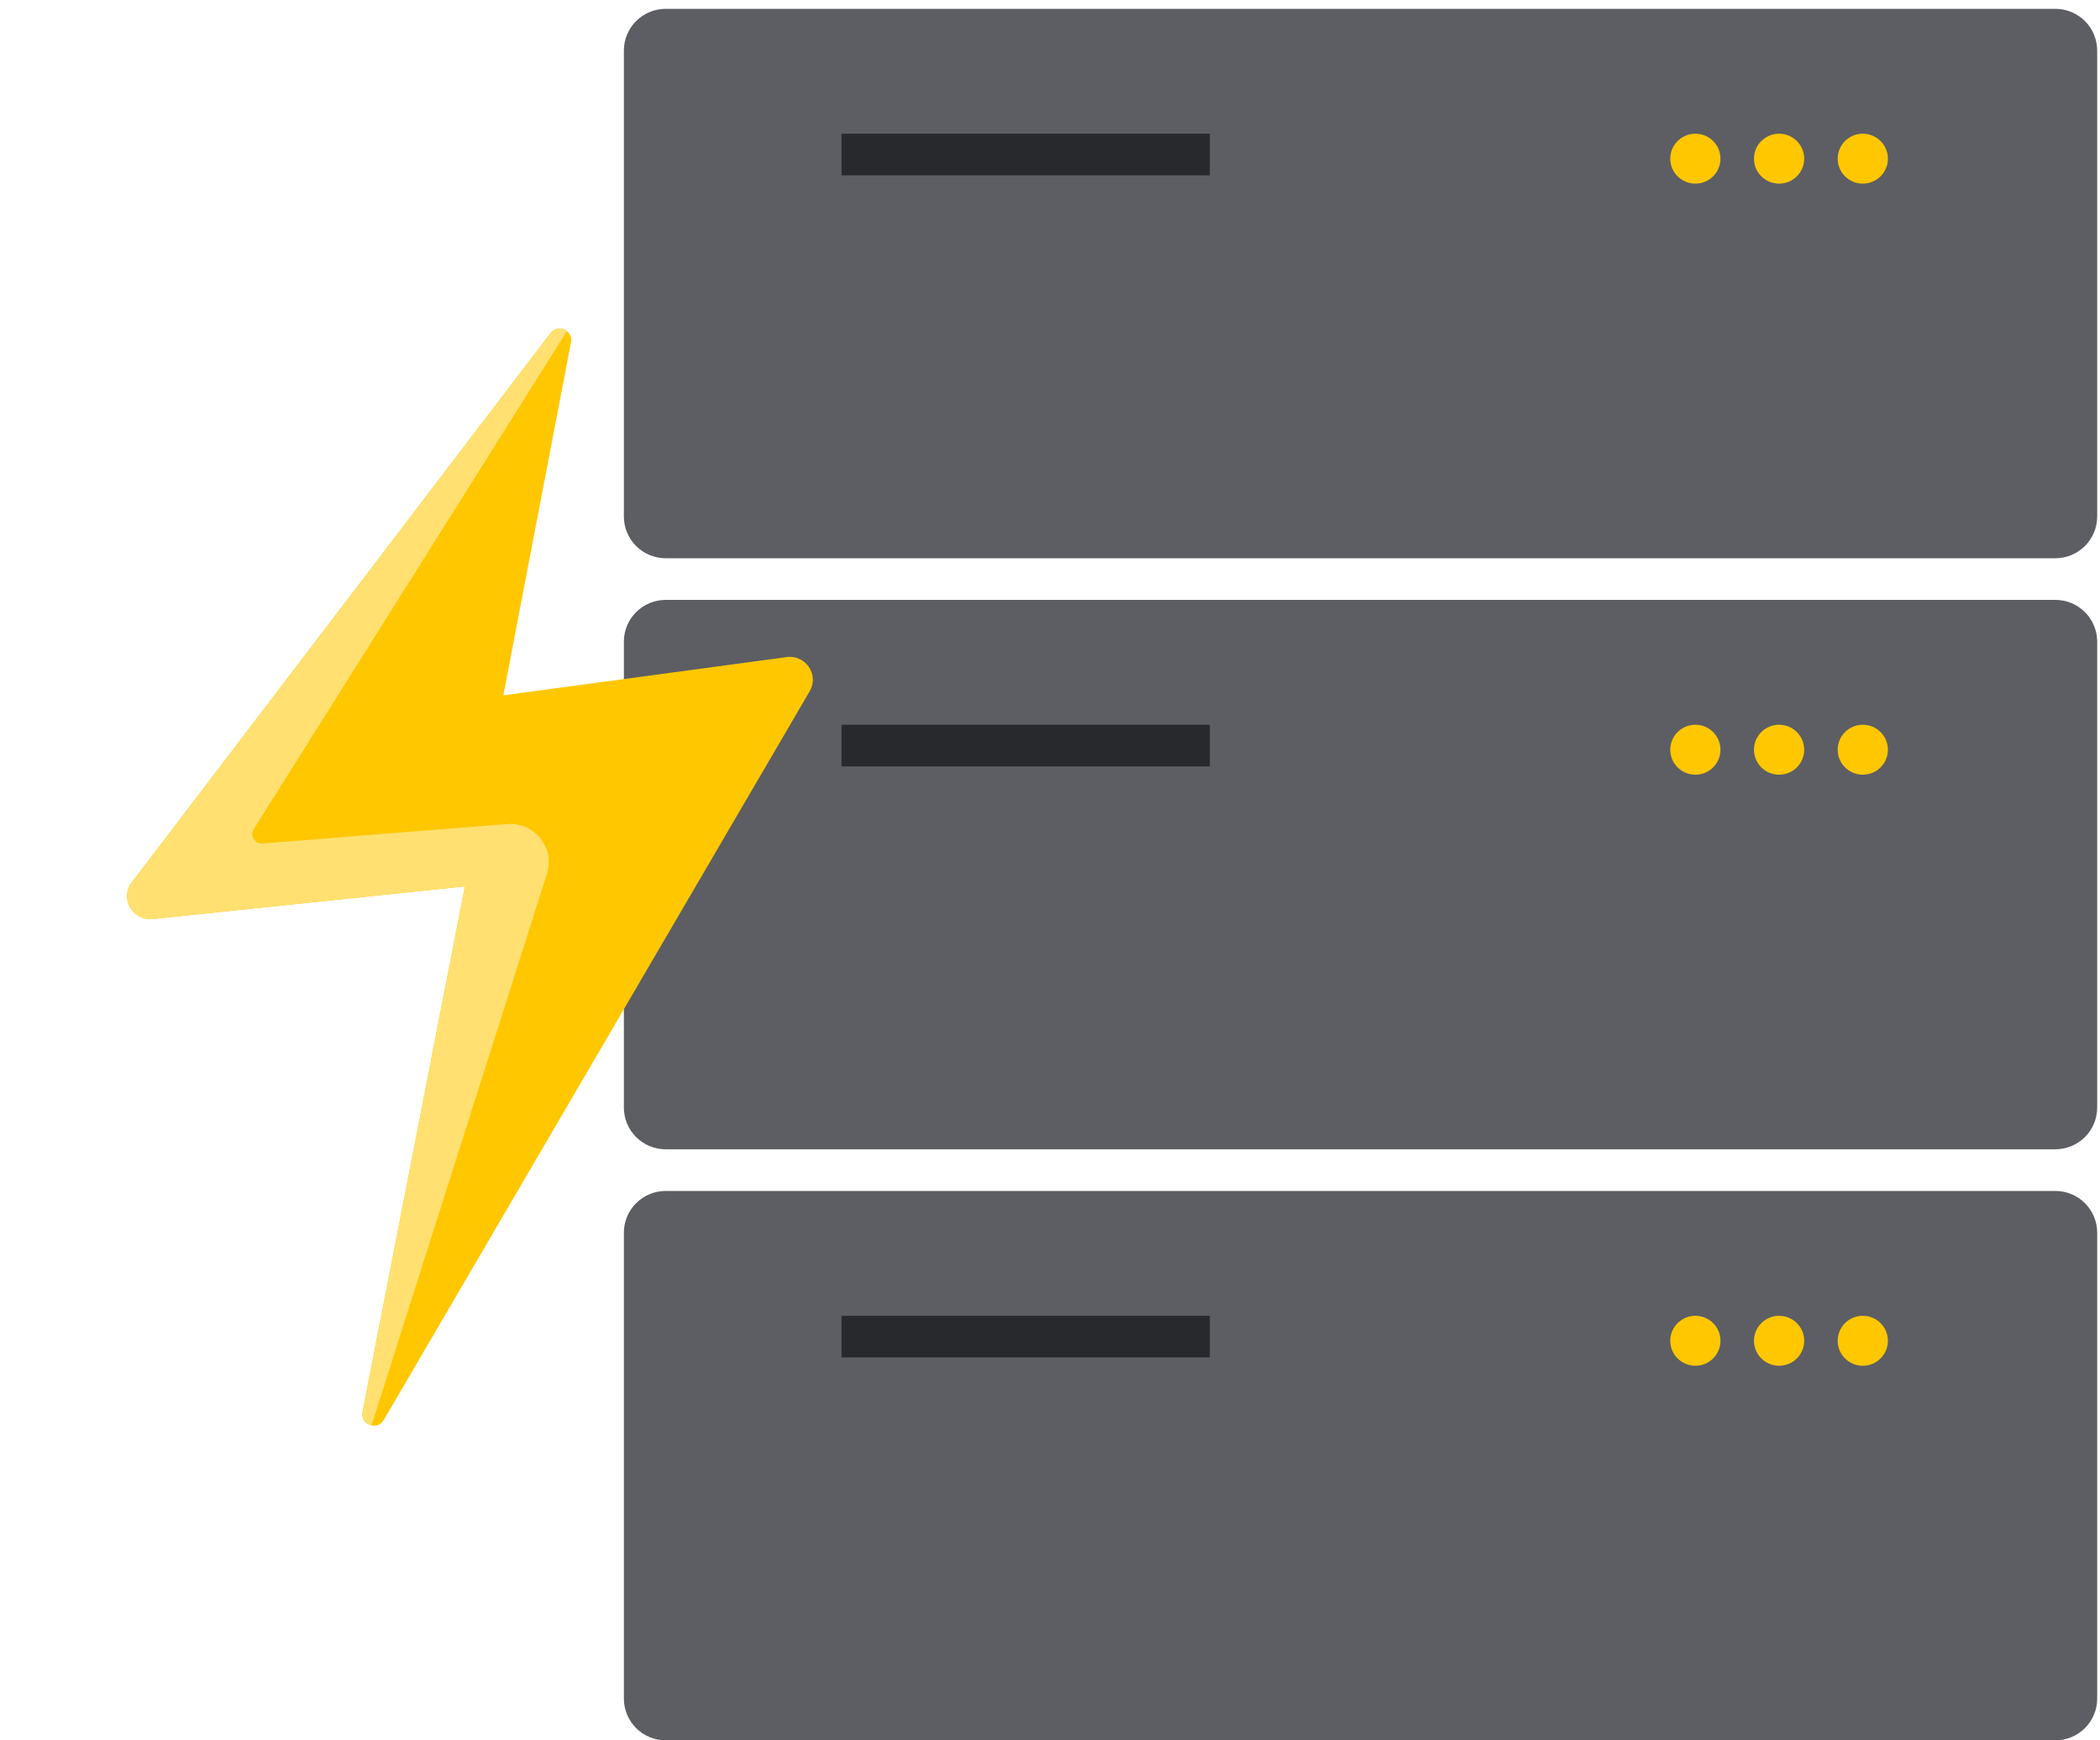 <svg width="70" height="58" viewBox="0 0 70 58" fill="none" xmlns="http://www.w3.org/2000/svg">
<path d="M68.511 18.605H22.191C21.821 18.604 21.467 18.458 21.205 18.198C20.944 17.938 20.797 17.585 20.796 17.218V1.681C20.797 1.314 20.944 0.961 21.205 0.701C21.467 0.441 21.821 0.295 22.191 0.294H68.511C68.881 0.295 69.235 0.441 69.497 0.701C69.758 0.961 69.905 1.314 69.906 1.681V17.218C69.905 17.585 69.758 17.938 69.497 18.198C69.235 18.458 68.881 18.604 68.511 18.605Z" fill="#5C5E64"/>
<path d="M40.328 4.456H28.051V5.843H40.328V4.456Z" fill="#28292C"/>
<path d="M56.512 6.12C56.975 6.12 57.349 5.748 57.349 5.288C57.349 4.828 56.975 4.456 56.512 4.456C56.05 4.456 55.675 4.828 55.675 5.288C55.675 5.748 56.05 6.12 56.512 6.12Z" fill="#FFC700"/>
<path d="M59.303 6.12C59.765 6.12 60.14 5.748 60.14 5.288C60.14 4.828 59.765 4.456 59.303 4.456C58.84 4.456 58.466 4.828 58.466 5.288C58.466 5.748 58.84 6.12 59.303 6.12Z" fill="#FFC700"/>
<path d="M62.093 6.12C62.555 6.12 62.93 5.748 62.93 5.288C62.93 4.828 62.555 4.456 62.093 4.456C61.631 4.456 61.256 4.828 61.256 5.288C61.256 5.748 61.631 6.12 62.093 6.12Z" fill="#FFC700"/>
<path d="M68.511 38.302H22.191C21.821 38.302 21.467 38.156 21.205 37.896C20.944 37.636 20.797 37.283 20.796 36.915V21.379C20.797 21.011 20.944 20.659 21.205 20.399C21.467 20.139 21.821 19.992 22.191 19.992H68.511C68.881 19.992 69.235 20.139 69.497 20.399C69.758 20.659 69.905 21.011 69.906 21.379V36.915C69.905 37.283 69.758 37.636 69.497 37.896C69.235 38.156 68.881 38.302 68.511 38.302Z" fill="#5C5E64"/>
<path d="M40.328 24.153H28.051V25.541H40.328V24.153Z" fill="#28292C"/>
<path d="M56.512 25.818C56.975 25.818 57.349 25.445 57.349 24.986C57.349 24.526 56.975 24.153 56.512 24.153C56.05 24.153 55.675 24.526 55.675 24.986C55.675 25.445 56.05 25.818 56.512 25.818Z" fill="#FFC700"/>
<path d="M59.303 25.818C59.765 25.818 60.14 25.445 60.14 24.986C60.14 24.526 59.765 24.153 59.303 24.153C58.84 24.153 58.466 24.526 58.466 24.986C58.466 25.445 58.84 25.818 59.303 25.818Z" fill="#FFC700"/>
<path d="M62.093 25.818C62.555 25.818 62.93 25.445 62.93 24.986C62.93 24.526 62.555 24.153 62.093 24.153C61.631 24.153 61.256 24.526 61.256 24.986C61.256 25.445 61.631 25.818 62.093 25.818Z" fill="#FFC700"/>
<path d="M68.511 58H22.191C21.821 57.999 21.467 57.853 21.205 57.593C20.944 57.333 20.797 56.98 20.796 56.613V41.077C20.797 40.709 20.944 40.356 21.205 40.096C21.467 39.836 21.821 39.69 22.191 39.69H68.511C68.881 39.69 69.235 39.836 69.497 40.096C69.758 40.356 69.905 40.709 69.906 41.077V56.613C69.905 56.98 69.758 57.333 69.497 57.593C69.235 57.853 68.881 57.999 68.511 58Z" fill="#5C5E64"/>
<path d="M40.328 43.851H28.051V45.238H40.328V43.851Z" fill="#28292C"/>
<path d="M56.512 45.516C56.975 45.516 57.349 45.143 57.349 44.683C57.349 44.224 56.975 43.851 56.512 43.851C56.05 43.851 55.675 44.224 55.675 44.683C55.675 45.143 56.05 45.516 56.512 45.516Z" fill="#FFC700"/>
<path d="M59.303 45.516C59.765 45.516 60.14 45.143 60.14 44.683C60.14 44.224 59.765 43.851 59.303 43.851C58.84 43.851 58.466 44.224 58.466 44.683C58.466 45.143 58.84 45.516 59.303 45.516Z" fill="#FFC700"/>
<path d="M62.093 45.516C62.555 45.516 62.93 45.143 62.93 44.683C62.93 44.224 62.555 43.851 62.093 43.851C61.631 43.851 61.256 44.224 61.256 44.683C61.256 45.143 61.631 45.516 62.093 45.516Z" fill="#FFC700"/>
<g clip-path="url(#clip0)">
<path d="M12.793 47.323L26.989 23.038C27.311 22.488 26.855 21.812 26.221 21.898L16.778 23.173L19.034 11.405C19.11 11.008 18.595 10.78 18.35 11.102L4.392 29.407C3.985 29.94 4.416 30.698 5.085 30.628L15.496 29.54L12.083 47.059C12.001 47.481 12.575 47.695 12.793 47.323Z" fill="#FFC700"/>
<path d="M8.757 28.11C8.496 28.131 8.323 27.847 8.461 27.627L18.897 11.038C18.742 10.916 18.498 10.908 18.35 11.102L4.392 29.407C3.985 29.94 4.416 30.698 5.085 30.628L15.496 29.54L12.083 47.058C12.037 47.295 12.197 47.461 12.385 47.501L18.233 29.115C18.508 28.253 17.816 27.39 16.909 27.462L8.757 28.11Z" fill="#FFE071"/>
</g>
<defs>
<clipPath id="clip0">
<rect width="24.267" height="38.976" fill="white" transform="translate(3.733 9.744)"/>
</clipPath>
</defs>
</svg>
